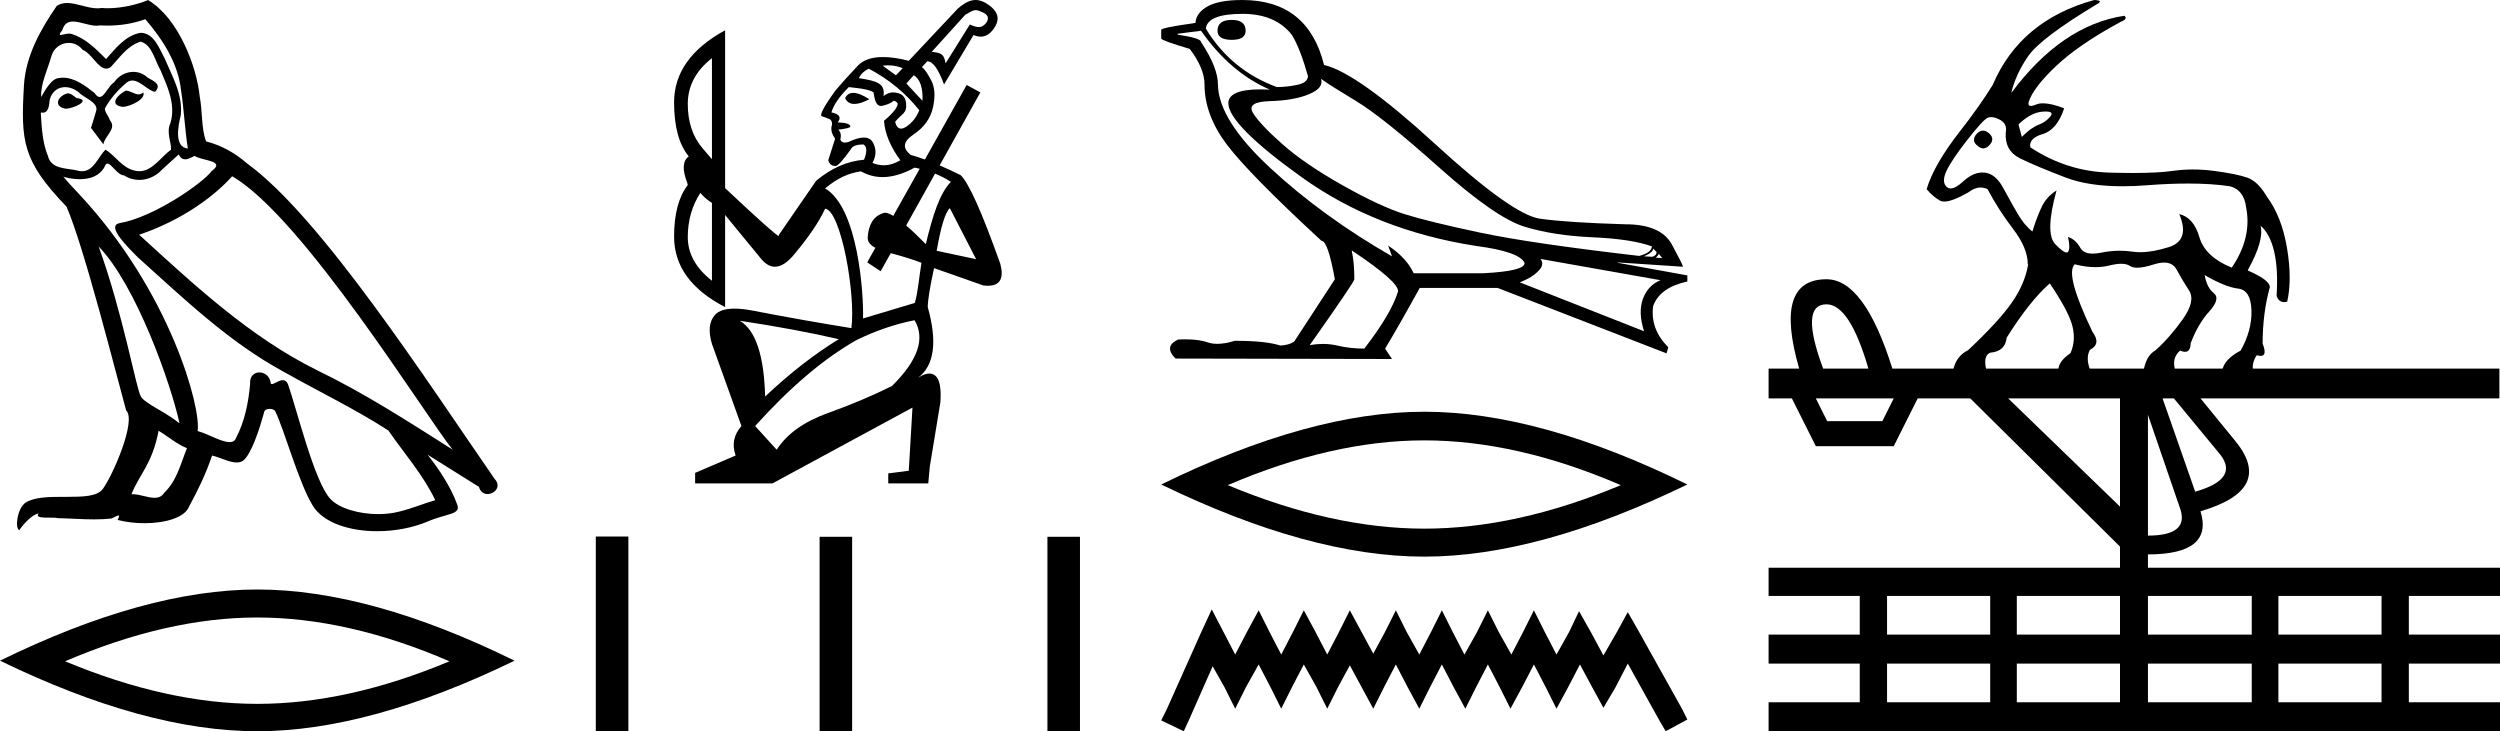 <?xml version='1.0' encoding='UTF-8' standalone='yes'?><svg xmlns='http://www.w3.org/2000/svg' xmlns:xlink='http://www.w3.org/1999/xlink' width='61.539' height='18.0' ><path d='M 3.098 2.231 C 2.901 2.326 2.662 2.587 3.025 2.631 C 3.199 2.624 3.599 2.442 3.526 2.275 L 3.526 2.275 C 3.489 2.31 3.451 2.323 3.412 2.323 C 3.309 2.323 3.203 2.231 3.098 2.231 ZM 1.666 2.297 C 1.426 2.355 1.302 2.616 1.608 2.675 C 1.613 2.675 1.618 2.675 1.624 2.675 C 1.799 2.675 2.278 2.462 1.884 2.413 C 1.818 2.369 1.753 2.297 1.666 2.297 ZM 3.577 0.472 C 4.006 0.974 4.384 1.555 4.457 2.224 C 4.529 2.704 4.551 3.183 4.624 3.656 C 4.282 3.627 4.384 3.096 4.449 2.842 C 4.508 2.34 4.239 1.875 4.05 1.432 C 3.919 1.192 3.795 0.814 3.461 0.807 C 3.09 0.872 2.85 1.185 2.611 1.454 C 2.364 1.206 2.102 0.938 1.76 0.836 C 1.743 0.829 1.722 0.827 1.701 0.827 C 1.625 0.827 1.535 0.86 1.494 0.86 C 1.458 0.86 1.459 0.835 1.535 0.741 C 1.581 0.578 1.677 0.53 1.796 0.53 C 1.969 0.53 2.19 0.633 2.376 0.633 C 2.404 0.633 2.432 0.63 2.458 0.625 C 2.519 0.629 2.581 0.63 2.642 0.63 C 2.96 0.63 3.279 0.582 3.577 0.472 ZM 3.461 1.025 C 3.744 1.097 3.81 1.49 3.948 1.722 C 4.122 2.129 4.333 2.573 4.195 3.031 C 4.086 3.249 4.224 3.525 4.21 3.685 C 3.967 3.855 3.754 4.214 3.433 4.214 C 3.397 4.214 3.361 4.21 3.323 4.201 C 3.003 4.135 2.843 3.83 2.596 3.685 C 2.417 3.857 2.311 4.215 2.017 4.215 C 1.976 4.215 1.932 4.208 1.884 4.193 C 1.615 4.135 1.259 4.164 1.179 3.837 C 1.041 3.503 1.026 3.132 1.004 2.769 L 1.004 2.769 C 1.02 2.772 1.035 2.774 1.049 2.774 C 1.196 2.774 1.209 2.603 1.223 2.457 C 1.279 2.244 1.431 2.145 1.601 2.145 C 1.715 2.145 1.837 2.19 1.942 2.275 C 2.066 2.413 2.443 2.522 2.364 2.74 C 2.327 2.871 2.284 3.009 2.24 3.147 L 2.545 3.554 C 2.574 3.343 2.887 3.169 2.705 2.958 C 2.676 2.863 2.567 2.74 2.582 2.667 C 2.712 2.435 2.887 2.231 3.09 2.057 C 3.145 2.003 3.201 1.982 3.257 1.982 C 3.452 1.982 3.648 2.238 3.817 2.26 C 3.984 2.079 3.803 2.006 3.635 1.911 C 3.532 1.814 3.407 1.769 3.282 1.769 C 3.1 1.769 2.919 1.864 2.807 2.028 C 2.669 2.111 2.573 2.387 2.452 2.387 C 2.413 2.387 2.373 2.359 2.327 2.289 C 2.105 2.112 1.839 1.912 1.548 1.912 C 1.506 1.912 1.462 1.917 1.419 1.926 C 1.213 1.968 1.028 2.385 1.013 2.385 C 1.012 2.385 1.012 2.384 1.012 2.384 C 1.004 2.042 1.164 1.737 1.259 1.403 C 1.312 1.183 1.5 1.056 1.692 1.056 C 1.817 1.056 1.945 1.11 2.036 1.228 C 2.253 1.309 2.411 1.689 2.615 1.689 C 2.651 1.689 2.688 1.677 2.727 1.65 C 2.952 1.41 3.134 1.127 3.461 1.025 ZM 2.429 6.069 C 3.352 7.021 4.202 9.434 4.42 10.422 C 4.064 10.131 3.577 9.942 3.468 9.761 C 3.352 9.572 3.032 7.733 2.429 6.069 ZM 5.714 4.339 C 7.458 5.342 10.496 10.277 11.143 11.069 C 10.053 10.378 8.977 9.681 7.807 9.114 C 6.165 8.307 4.762 6.999 3.425 5.778 C 4.529 5.407 5.322 4.782 5.714 4.339 ZM 3.904 10.604 C 4.137 10.742 4.348 10.931 4.602 11.032 C 4.449 11.41 4.355 11.832 4.042 12.13 C 3.984 12.224 3.9 12.254 3.804 12.254 C 3.639 12.254 3.438 12.165 3.27 12.165 C 3.258 12.165 3.247 12.165 3.236 12.166 C 3.439 11.657 3.744 11.432 3.904 10.604 ZM 4.399 3.801 C 4.442 3.892 4.499 3.922 4.558 3.922 C 4.637 3.922 4.721 3.87 4.791 3.837 C 4.965 3.961 5.569 3.946 5.213 4.208 C 4.987 4.513 3.783 5.346 2.947 5.492 C 2.586 5.556 3.192 6.127 3.388 6.33 C 4.522 7.348 5.634 8.423 6.993 9.157 C 7.843 9.637 8.737 10.066 9.559 10.596 C 9.951 11.163 10.416 11.687 10.714 12.312 C 10.416 12.399 10.126 12.522 9.82 12.595 C 9.659 12.636 9.485 12.655 9.31 12.655 C 8.83 12.655 8.347 12.512 8.134 12.283 C 7.742 11.868 7.313 10.102 7.088 9.455 C 7.055 9.383 7.01 9.358 6.961 9.358 C 6.863 9.358 6.749 9.454 6.693 9.454 C 6.681 9.454 6.672 9.45 6.666 9.441 C 6.651 9.262 6.514 9.167 6.385 9.167 C 6.258 9.167 6.139 9.26 6.157 9.455 C 6.114 9.913 6.026 10.371 5.808 10.785 C 5.782 10.856 5.726 10.883 5.652 10.883 C 5.446 10.883 5.099 10.67 4.864 10.611 C 4.958 10.051 4.195 7.188 1.957 4.789 C 1.878 4.705 1.537 4.345 1.567 4.345 C 1.571 4.345 1.579 4.35 1.593 4.361 C 1.708 4.391 1.837 4.411 1.965 4.411 C 2.21 4.411 2.45 4.336 2.574 4.106 C 2.593 4.05 2.617 4.027 2.645 4.027 C 2.744 4.027 2.895 4.317 3.054 4.317 C 3.17 4.394 3.299 4.429 3.427 4.429 C 3.638 4.429 3.847 4.334 3.992 4.172 C 4.13 4.048 4.26 3.925 4.399 3.801 ZM 3.643 0.0 C 3.414 0.102 3.014 0.203 2.655 0.203 C 2.603 0.203 2.552 0.201 2.502 0.196 C 2.468 0.202 2.433 0.205 2.398 0.205 C 2.153 0.205 1.89 0.074 1.653 0.074 C 1.563 0.074 1.477 0.093 1.397 0.145 C 0.997 0.727 0.634 1.374 0.59 2.093 C 0.51 3.474 0.547 3.954 1.637 5.087 C 2.066 6.061 2.865 9.237 3.105 10.102 C 3.366 10.349 2.778 11.701 2.531 12.035 C 2.396 12.221 2.042 12.23 1.661 12.23 C 1.62 12.23 1.578 12.23 1.536 12.23 C 1.194 12.23 0.848 12.237 0.634 12.37 C 0.43 12.501 0.358 12.987 0.474 13.053 C 0.583 12.886 0.801 12.66 0.954 12.639 L 0.954 12.639 C 0.808 12.791 1.317 12.719 1.426 12.755 C 1.72 12.76 2.017 12.785 2.316 12.785 C 2.46 12.785 2.604 12.779 2.749 12.762 C 2.814 12.734 2.884 12.689 2.915 12.689 C 2.939 12.689 2.939 12.716 2.894 12.799 C 3.1 12.852 3.331 12.879 3.557 12.879 C 4.065 12.879 4.547 12.743 4.653 12.471 C 4.871 12.072 5.074 11.65 5.22 11.214 C 5.405 11.253 5.639 11.384 5.826 11.384 C 5.88 11.384 5.931 11.373 5.976 11.345 C 6.179 11.207 6.39 10.56 6.506 10.131 C 6.517 10.087 6.578 10.065 6.639 10.065 C 6.698 10.065 6.757 10.085 6.775 10.124 C 6.993 10.56 7.356 11.897 7.705 12.457 C 7.968 12.872 8.607 13.076 9.285 13.076 C 9.713 13.076 10.156 12.995 10.533 12.835 C 11.005 12.631 11.354 12.675 11.252 12.413 C 11.092 11.977 10.816 11.563 10.525 11.192 L 10.525 11.192 C 10.947 11.454 11.368 11.723 11.79 11.985 C 11.825 12.111 11.912 12.161 12.001 12.161 C 12.173 12.161 12.352 11.975 12.175 11.788 C 10.525 9.404 7.902 5.342 6.085 4.026 C 5.794 3.772 5.452 3.576 5.074 3.481 C 4.951 3.161 4.987 2.733 4.915 2.369 C 4.842 1.65 4.406 0.458 3.643 0.0 Z' style='fill:#000000;stroke:none' /><path d='M 6.333 15.2 Q 8.564 15.2 11.064 16.278 Q 8.564 17.326 6.333 17.326 Q 4.117 17.326 1.602 16.278 Q 4.117 15.2 6.333 15.2 ZM 6.333 14.511 Q 3.578 14.511 0.0 16.263 Q 3.578 18 6.333 18 Q 9.088 18 12.666 16.263 Q 9.103 14.511 6.333 14.511 Z' style='fill:#000000;stroke:none' /><path d='M 24.017 0.249 C 24.063 0.249 24.113 0.269 24.198 0.308 C 24.377 0.389 24.324 0.516 24.247 0.594 C 24.203 0.637 24.162 0.667 24.095 0.667 C 24.041 0.667 23.972 0.648 23.873 0.603 L 23.277 1.559 C 23.234 1.343 23.194 1.302 22.935 1.276 L 23.762 0.362 C 23.897 0.286 23.954 0.249 24.017 0.249 ZM 21.864 1.608 C 21.987 1.608 22.106 1.633 22.221 1.678 L 22.054 1.854 L 21.729 1.618 C 21.774 1.611 21.819 1.608 21.864 1.608 ZM 22.492 1.853 C 22.647 1.939 22.724 2.17 22.707 2.481 L 22.311 2.055 L 22.492 1.853 ZM 21.003 2.286 C 20.911 2.286 20.844 2.33 20.803 2.416 C 20.848 2.511 20.924 2.559 21.032 2.559 C 21.129 2.559 21.251 2.52 21.399 2.442 C 21.236 2.338 21.104 2.286 21.003 2.286 ZM 21.386 1.691 C 21.878 1.95 22.293 2.291 22.629 2.714 C 22.56 2.887 22.455 3.021 22.312 3.116 C 22.261 3.149 22.217 3.166 22.179 3.166 C 22.11 3.166 22.061 3.111 22.034 2.999 C 22.206 2.785 22.328 2.798 22.304 2.543 C 22.287 2.362 22.18 2.282 21.982 2.274 C 21.904 2.274 21.826 2.304 21.749 2.364 C 21.792 2.052 21.589 1.993 21.14 1.924 C 21.191 1.82 21.274 1.742 21.386 1.691 ZM 17.525 1.432 L 17.525 3.919 L 17.292 3.647 C 17.05 3.362 16.93 2.999 16.93 2.559 C 16.93 2.118 17.128 1.742 17.525 1.432 ZM 20.894 2.144 C 21.006 2.161 21.376 2.181 21.502 2.274 C 21.529 2.455 21.564 2.608 21.687 2.608 C 21.706 2.608 21.726 2.605 21.749 2.597 C 21.823 2.574 21.908 2.559 21.995 2.481 C 22.029 2.481 22.064 2.502 22.098 2.546 C 22.098 2.641 21.986 2.783 21.761 2.973 L 21.761 2.986 C 21.787 3.297 21.921 3.617 22.163 3.945 C 22.025 4.027 21.888 4.068 21.753 4.068 C 21.66 4.068 21.568 4.048 21.476 4.01 C 21.571 3.837 21.576 3.671 21.489 3.511 C 21.444 3.428 21.369 3.386 21.263 3.386 C 21.166 3.386 21.042 3.421 20.894 3.491 C 20.856 3.503 20.823 3.509 20.796 3.509 C 20.74 3.509 20.704 3.486 20.686 3.44 C 20.712 3.327 20.695 3.245 20.634 3.193 C 20.833 3.167 20.932 3.142 20.932 3.116 C 20.932 3.055 20.829 3.021 20.621 3.012 C 20.716 2.891 20.665 2.809 20.466 2.766 C 20.518 2.585 20.66 2.377 20.894 2.144 ZM 23.017 4.274 C 23.158 4.331 23.288 4.398 23.407 4.476 C 23.13 4.761 22.962 5.294 22.789 6.01 C 22.61 5.826 22.447 5.671 22.306 5.551 L 22.306 5.551 L 23.017 4.274 ZM 23.381 5.124 L 24.028 6.38 L 23.057 6.173 C 23.161 5.577 23.268 5.227 23.381 5.124 ZM 17.24 4.748 C 17.318 4.843 17.413 4.925 17.525 4.994 L 17.525 6.911 C 17.128 6.6 16.93 6.242 16.93 5.836 C 16.93 5.43 17.033 5.067 17.24 4.748 ZM 22.513 4.126 C 22.556 4.135 22.598 4.144 22.639 4.154 L 22.639 4.154 L 21.988 5.314 L 21.988 5.314 C 21.902 5.262 21.834 5.236 21.786 5.236 C 21.774 5.236 21.764 5.237 21.755 5.24 C 21.621 5.283 21.524 5.357 21.464 5.46 C 21.403 5.564 21.369 5.689 21.36 5.836 C 21.349 5.939 21.412 6.027 21.547 6.101 L 21.547 6.101 L 21.347 6.458 L 21.678 6.677 L 21.926 6.232 L 21.926 6.232 C 22.26 6.319 22.535 6.411 22.682 6.469 C 22.613 6.901 22.596 7.198 22.518 7.457 L 21.244 7.839 C 21.262 7.237 21.124 5.111 20.31 4.638 C 20.612 4.388 20.863 4.269 21.191 4.217 C 21.358 4.311 21.536 4.359 21.726 4.359 C 21.969 4.359 22.232 4.281 22.513 4.126 ZM 18.212 7.896 C 19.127 8.034 19.939 8.185 20.647 8.349 C 20.052 8.712 19.447 9.183 18.834 9.761 C 18.808 8.751 18.601 8.129 18.212 7.896 ZM 22.513 7.883 C 22.781 8.332 22.595 8.872 21.956 9.502 C 21.489 9.735 20.963 9.958 20.375 10.169 C 19.788 10.381 19.369 10.681 19.119 11.07 L 18.588 10.487 C 19.443 9.537 20.272 8.833 21.075 8.375 C 21.55 8.142 22.029 7.978 22.513 7.883 ZM 24.016 0.0 C 23.879 0.0 23.74 0.069 23.575 0.214 L 22.37 1.496 C 22.128 1.435 21.916 1.404 21.734 1.404 C 21.456 1.404 21.249 1.476 21.114 1.619 C 20.889 1.857 20.708 2.058 20.57 2.222 C 20.276 2.628 20.164 2.841 20.233 2.863 C 20.302 2.885 20.354 2.904 20.388 2.921 C 20.457 2.939 20.488 2.99 20.479 3.077 C 20.444 3.18 20.47 3.293 20.557 3.414 L 20.388 3.945 C 20.414 4.04 20.475 4.087 20.57 4.087 C 20.621 4.087 20.747 3.949 20.945 3.673 C 20.98 3.595 21.084 3.556 21.256 3.556 C 21.343 3.608 21.347 3.733 21.269 3.932 C 20.855 3.966 20.462 4.139 20.09 4.45 L 19.171 5.784 L 19.171 5.81 C 19.127 5.81 18.687 5.417 17.849 4.631 L 17.849 0.745 C 17.012 1.203 16.593 1.794 16.593 2.52 C 16.593 3.113 16.713 3.557 16.954 3.85 L 16.954 3.85 C 16.803 3.958 16.791 4.175 16.917 4.502 L 16.93 4.554 C 16.705 4.847 16.593 5.27 16.593 5.823 C 16.593 6.549 17.012 7.127 17.849 7.559 L 17.849 5.292 L 18.743 6.38 C 18.848 6.504 18.959 6.566 19.075 6.566 C 19.227 6.566 19.388 6.461 19.559 6.251 C 19.913 5.827 20.164 5.456 20.311 5.137 C 20.693 5.171 21.068 7.224 20.958 8.077 C 20.155 7.948 19.352 7.805 18.549 7.65 C 18.368 7.614 18.212 7.597 18.078 7.597 C 17.854 7.597 17.695 7.647 17.603 7.747 C 17.456 7.907 17.43 8.146 17.525 8.466 L 18.251 10.487 C 18.061 10.703 18.013 10.944 18.108 11.212 L 17.111 11.64 L 17.111 11.899 L 19.015 11.899 L 22.461 10.033 L 22.37 11.588 L 21.865 11.653 L 21.865 11.899 L 22.85 11.899 L 22.888 11.484 L 23.148 9.904 C 23.173 9.55 23.13 9.329 23.018 9.243 C 22.976 9.211 22.929 9.195 22.876 9.195 C 22.795 9.195 22.702 9.231 22.594 9.303 L 22.594 9.303 C 22.594 9.303 22.594 9.303 22.594 9.303 L 22.594 9.303 C 22.594 9.303 22.594 9.303 22.594 9.303 L 22.594 9.303 C 22.998 9.001 23.079 8.419 22.837 7.559 L 22.837 7.559 C 22.839 7.384 22.891 7.064 22.992 6.6 L 24.21 7.028 C 24.247 7.032 24.282 7.034 24.315 7.034 C 24.615 7.034 24.718 6.855 24.624 6.497 C 24.167 5.21 23.838 4.48 23.64 4.307 C 23.458 4.218 23.288 4.14 23.13 4.071 L 23.13 4.071 L 24.132 2.274 L 23.795 2.092 L 22.767 3.926 L 22.767 3.926 C 22.643 3.881 22.528 3.844 22.422 3.815 C 22.206 3.651 22.228 3.483 22.487 3.31 C 22.746 3.137 22.906 2.915 22.966 2.643 C 23.027 2.371 23.012 2.148 22.921 1.976 C 22.83 1.803 22.755 1.695 22.694 1.652 L 22.824 1.509 C 22.962 1.509 23.1 1.699 23.238 2.079 L 23.964 0.862 C 24.026 0.889 24.085 0.902 24.14 0.902 C 24.263 0.902 24.37 0.837 24.462 0.706 C 24.596 0.516 24.615 0.322 24.339 0.123 C 24.227 0.042 24.122 0.0 24.016 0.0 Z' style='fill:#000000;stroke:none' /><path d='M 14.666 13.207 L 14.666 18 L 15.468 18 L 15.468 13.207 ZM 20.175 13.213 L 20.175 18 L 20.976 18 L 20.976 13.213 ZM 25.783 13.213 L 25.783 18 L 26.584 18 L 26.584 13.213 Z' style='fill:#000000;stroke:none' /><path d='M 30.321 0.49 Q 29.97 0.49 29.97 0.757 Q 29.97 0.981 30.321 0.981 Q 30.662 0.981 30.662 0.757 Q 30.662 0.49 30.321 0.49 ZM 30.588 0.341 Q 31.398 0.341 31.803 0.863 Q 32.005 1.194 32.197 1.876 Q 32.187 2.036 31.931 2.089 Q 31.675 2.143 31.43 2.143 Q 30.3 1.727 29.682 0.704 Q 29.724 0.341 30.588 0.341 ZM 32.517 1.94 Q 32.72 2.089 33.375 2.484 Q 34.031 2.878 35.422 4.12 Q 36.813 5.362 37.527 5.58 Q 38.241 5.799 39.206 5.841 Q 40.17 5.884 40.661 6.065 Q 40.661 6.214 40.352 6.3 Q 37.676 5.99 36.424 5.724 Q 35.171 5.458 34.574 5.271 Q 33.977 5.084 33.05 4.562 Q 32.123 4.04 31.568 3.55 Q 31.014 3.059 30.844 2.782 Q 30.673 2.505 31.265 2.489 Q 31.856 2.473 32.224 2.318 Q 32.592 2.164 32.517 1.94 ZM 40.693 6.118 L 40.778 6.204 Q 40.778 6.289 40.671 6.321 L 40.469 6.31 Q 40.693 6.214 40.693 6.118 ZM 40.831 6.246 L 40.917 6.353 L 40.757 6.342 Q 40.821 6.289 40.831 6.246 ZM 29.564 0.757 Q 30.289 1.791 31.259 2.206 Q 31.136 2.2 31.027 2.2 Q 30.245 2.2 30.236 2.537 Q 30.236 3.07 32.053 4.37 Q 33.871 5.671 36.333 6.054 Q 37.399 6.193 37.527 6.47 Q 37.548 6.673 36.514 6.726 L 34.798 6.726 Q 34.628 6.353 34.169 6.044 L 34.169 6.044 L 34.265 6.31 Q 32.56 5.33 31.275 4.141 Q 29.991 2.953 29.98 2.079 Q 29.98 1.663 29.564 1.034 Q 29.564 0.938 28.989 0.853 L 28.989 0.831 L 29.564 0.757 ZM 37.921 6.374 L 40.874 6.897 Q 40.565 7.024 40.442 7.355 Q 40.32 7.685 40.469 8.154 L 37.41 6.95 Q 37.452 6.939 37.612 6.859 Q 37.772 6.779 37.895 6.641 Q 38.017 6.502 37.921 6.374 ZM 33.285 6.172 Q 34.436 6.939 34.414 7.174 Q 34.244 7.728 33.583 8.581 Q 33.231 8.581 32.917 8.506 Q 32.747 8.466 32.564 8.466 Q 32.407 8.466 32.24 8.495 Q 33.338 6.939 33.338 6.875 Q 33.338 6.46 33.274 6.172 ZM 30.577 0.0 Q 30.012 0.0 29.73 0.155 Q 29.447 0.309 29.426 0.565 Q 28.584 0.682 28.584 0.735 L 28.584 0.949 Q 28.605 1.002 29.287 1.204 Q 29.65 1.684 29.65 2.079 Q 29.65 2.825 30.193 3.55 Q 30.737 4.274 32.528 5.927 Q 32.688 5.927 32.858 6.875 L 31.856 8.41 Q 31.728 8.495 31.515 8.506 Q 31.163 8.389 30.396 8.389 Q 30.153 8.464 29.964 8.464 Q 29.83 8.464 29.724 8.426 Q 29.517 8.353 29.17 8.353 Q 29.089 8.353 29 8.357 Q 28.637 8.527 28.936 8.826 L 34.265 8.837 L 34.095 8.581 Q 34.425 8.037 34.947 7.088 L 36.866 7.088 L 41.023 8.698 L 41.066 8.549 Q 40.618 8.101 40.693 7.536 Q 40.853 7.078 41.535 6.929 L 41.535 6.779 L 39.829 6.47 L 39.829 6.46 L 41.428 6.566 Q 41.428 6.523 41.156 6.022 Q 40.885 5.521 40.011 5.521 Q 38.582 5.479 37.905 5.383 Q 37.228 5.287 35.32 3.539 Q 33.412 1.791 32.592 1.599 Q 32.197 0.0 30.577 0.0 Z' style='fill:#000000;stroke:none' /><path d='M 35.059 10.84 Q 37.34 10.84 39.897 11.942 Q 37.34 13.013 35.059 13.013 Q 32.794 13.013 30.222 11.942 Q 32.794 10.84 35.059 10.84 ZM 35.059 10.135 Q 32.243 10.135 28.584 11.926 Q 32.243 13.702 35.059 13.702 Q 37.876 13.702 41.535 11.926 Q 37.891 10.135 35.059 10.135 Z' style='fill:#000000;stroke:none' /><path d='M 29.828 15.001 L 29.561 15.579 L 28.717 17.467 L 28.584 17.733 L 29.139 18 L 29.272 17.711 L 29.85 16.401 L 30.139 16.911 L 30.405 17.445 L 30.672 16.911 L 30.983 16.356 L 31.272 16.911 L 31.538 17.445 L 31.805 16.911 L 32.094 16.356 L 32.405 16.911 L 32.671 17.445 L 32.938 16.911 L 33.227 16.378 L 33.515 16.911 L 33.804 17.445 L 34.071 16.911 L 34.36 16.356 L 34.648 16.911 L 34.937 17.445 L 35.204 16.911 L 35.492 16.356 L 35.781 16.911 L 36.07 17.445 L 36.337 16.911 L 36.625 16.356 L 36.914 16.911 L 37.181 17.445 L 37.47 16.911 L 37.758 16.356 L 38.047 16.911 L 38.314 17.445 L 38.603 16.911 L 38.891 16.356 L 39.202 16.934 L 39.469 17.422 L 39.758 16.934 L 40.069 16.334 L 40.846 17.733 L 41.002 18 L 41.535 17.711 L 41.402 17.445 L 40.335 15.534 L 40.069 15.068 L 39.802 15.556 L 39.469 16.134 L 39.158 15.556 L 38.869 15.045 L 38.625 15.556 L 38.314 16.112 L 38.025 15.556 L 37.758 15.023 L 37.492 15.556 L 37.203 16.112 L 36.892 15.556 L 36.625 15.023 L 36.359 15.556 L 36.048 16.112 L 35.759 15.556 L 35.492 15.023 L 35.226 15.556 L 34.937 16.112 L 34.626 15.556 L 34.36 15.023 L 34.093 15.556 L 33.804 16.09 L 33.515 15.556 L 33.227 15.023 L 32.96 15.556 L 32.671 16.112 L 32.382 15.556 L 32.094 15.023 L 31.827 15.556 L 31.538 16.112 L 31.25 15.556 L 30.983 15.023 L 30.694 15.556 L 30.405 16.112 L 30.117 15.556 L 29.828 15.001 Z' style='fill:#000000;stroke:none' /><path d='M 50.354 2.745 C 50.496 2.745 50.536 2.785 50.472 2.865 C 50.399 2.957 50.3 3.027 50.175 3.074 C 50.05 3.122 49.915 3.221 49.769 3.37 L 49.686 3.064 C 49.887 2.867 50.087 2.761 50.285 2.748 C 50.309 2.746 50.332 2.745 50.352 2.745 C 50.353 2.745 50.354 2.745 50.354 2.745 ZM 48.809 3.216 C 48.808 3.216 48.807 3.216 48.806 3.216 C 48.749 3.217 48.695 3.248 48.644 3.309 C 48.56 3.418 48.575 3.513 48.686 3.595 C 48.731 3.633 48.775 3.653 48.819 3.653 C 48.876 3.653 48.933 3.62 48.988 3.554 C 49.071 3.452 49.057 3.357 48.946 3.268 C 48.898 3.233 48.853 3.216 48.809 3.216 ZM 49.013 2.883 C 49.074 2.883 49.145 2.904 49.227 2.947 C 49.352 3.011 49.401 3.115 49.373 3.258 C 49.352 3.558 49.469 3.771 49.722 3.897 C 49.976 4.023 50.352 4.181 50.852 4.372 C 51.226 4.514 51.691 4.585 52.248 4.585 C 52.437 4.585 52.637 4.577 52.847 4.56 C 53.214 4.532 53.552 4.518 53.861 4.518 C 54.251 4.518 54.596 4.54 54.894 4.586 C 55.124 4.647 55.256 4.821 55.29 5.107 C 55.388 5.604 55.27 6.097 54.936 6.588 C 54.499 6.411 54.233 6.161 54.139 5.837 C 54.045 5.514 53.88 5.325 53.644 5.27 L 53.644 5.27 C 53.825 5.699 53.74 5.97 53.389 6.082 C 53.126 6.166 52.891 6.208 52.685 6.208 C 52.616 6.208 52.55 6.204 52.488 6.194 C 52.386 6.179 52.283 6.172 52.179 6.172 C 52.028 6.172 51.874 6.188 51.717 6.22 C 51.642 6.236 51.574 6.243 51.514 6.243 C 51.363 6.243 51.261 6.195 51.207 6.098 C 51.13 5.962 51.03 5.873 50.905 5.832 L 50.905 5.832 C 50.946 6.016 50.948 6.137 50.91 6.194 C 50.901 6.208 50.887 6.216 50.87 6.216 C 50.816 6.216 50.723 6.147 50.592 6.011 C 50.418 5.83 50.429 5.389 50.623 4.688 L 50.623 4.688 C 50.457 4.79 50.332 4.931 50.248 5.112 C 50.165 5.292 50.092 5.488 50.029 5.699 C 49.897 5.597 49.776 5.451 49.665 5.26 C 49.554 5.069 49.436 4.858 49.311 4.627 C 49.186 4.395 49.034 4.269 48.857 4.249 C 48.838 4.247 48.819 4.246 48.799 4.246 C 48.641 4.246 48.482 4.32 48.321 4.469 C 48.198 4.582 48.097 4.639 48.017 4.639 C 47.98 4.639 47.948 4.626 47.92 4.601 C 47.833 4.523 47.83 4.395 47.909 4.218 C 47.989 4.041 48.159 3.786 48.42 3.452 C 48.68 3.119 48.849 2.935 48.925 2.901 C 48.949 2.89 48.975 2.884 49.004 2.883 C 49.007 2.883 49.01 2.883 49.013 2.883 ZM 44.96 7.491 C 45.342 7.491 45.686 8.019 45.992 9.074 L 44.878 9.074 C 44.485 8.019 44.512 7.491 44.96 7.491 ZM 50.457 6.976 C 50.769 7.439 50.955 7.79 51.014 8.028 C 51.073 8.266 51.057 8.487 50.967 8.692 C 50.787 8.814 50.687 8.941 50.668 9.074 L 48.888 9.074 C 48.841 8.865 48.874 8.734 48.988 8.682 C 49.238 8.661 49.373 8.538 49.394 8.314 C 49.769 7.715 50.123 7.269 50.457 6.976 ZM 53.27 6.463 C 53.413 6.463 53.515 6.52 53.577 6.634 C 53.67 6.807 53.773 6.979 53.884 7.149 C 53.995 7.32 53.945 7.555 53.733 7.854 C 53.521 8.154 53.294 8.413 53.051 8.63 C 52.917 8.703 52.825 8.85 52.775 9.074 L 51.439 9.074 C 51.373 8.89 51.376 8.735 51.446 8.61 C 51.634 8.515 51.655 8.368 51.509 8.171 C 51.05 7.218 50.904 6.663 51.071 6.506 L 51.071 6.506 C 51.254 6.553 51.424 6.576 51.581 6.576 C 51.7 6.576 51.811 6.563 51.915 6.537 C 52.03 6.508 52.129 6.493 52.212 6.493 C 52.305 6.493 52.378 6.511 52.431 6.547 C 52.473 6.576 52.533 6.59 52.609 6.59 C 52.712 6.59 52.845 6.564 53.009 6.511 C 53.107 6.48 53.193 6.464 53.268 6.463 C 53.269 6.463 53.27 6.463 53.27 6.463 ZM 54.269 6.772 C 54.61 6.969 54.884 7.08 55.092 7.104 C 55.301 7.127 55.41 7.304 55.421 7.635 C 55.431 7.965 55.343 8.297 55.155 8.63 C 54.908 8.76 54.76 8.908 54.712 9.074 L 53.533 9.074 C 53.489 8.889 53.533 8.741 53.665 8.63 C 53.711 8.651 53.751 8.661 53.785 8.661 C 53.874 8.661 53.921 8.59 53.926 8.447 C 54.044 8.133 54.196 7.873 54.384 7.665 C 54.571 7.458 54.608 7.308 54.493 7.216 C 54.379 7.124 54.304 6.976 54.269 6.772 ZM 46.615 9.807 L 46.336 10.366 L 44.977 10.366 L 44.698 9.807 ZM 53.512 9.807 L 54.658 11.196 C 54.964 11.595 54.757 11.897 54.036 12.103 L 53.233 9.807 ZM 52.185 9.807 L 52.185 12.47 L 49.432 9.807 ZM 52.873 10.212 L 53.675 12.547 C 53.806 12.972 53.539 13.184 52.873 13.184 L 52.873 10.212 ZM 48.99 14.67 L 48.99 15.621 L 46.451 15.621 L 46.451 14.67 ZM 52.185 14.67 L 52.185 15.621 L 49.645 15.621 L 49.645 14.67 ZM 55.428 14.67 L 55.428 15.621 L 52.873 15.621 L 52.873 14.67 ZM 58.623 14.67 L 58.623 15.621 L 56.084 15.621 L 56.084 14.67 ZM 48.99 16.335 L 48.99 17.286 L 46.451 17.286 L 46.451 16.335 ZM 52.185 16.335 L 52.185 17.286 L 49.645 17.286 L 49.645 16.335 ZM 55.428 16.335 L 55.428 17.286 L 52.873 17.286 L 52.873 16.335 ZM 58.623 16.335 L 58.623 17.286 L 56.084 17.286 L 56.084 16.335 ZM 51.551 0.0 C 50.335 0.334 49.502 1.032 49.05 2.094 C 48.821 2.461 48.554 2.839 48.248 3.228 C 47.818 3.779 47.543 4.256 47.425 4.657 C 47.529 4.78 47.639 4.874 47.753 4.938 C 47.781 4.954 47.817 4.962 47.859 4.962 C 47.989 4.962 48.184 4.888 48.446 4.739 C 48.552 4.657 48.654 4.616 48.754 4.616 C 48.812 4.616 48.869 4.63 48.925 4.657 C 49.106 4.998 49.316 5.325 49.555 5.638 C 49.795 5.951 49.915 6.241 49.915 6.506 L 49.925 6.506 C 49.87 6.833 49.732 7.151 49.514 7.461 C 49.295 7.771 48.939 8.157 48.446 8.62 C 48.259 8.712 48.14 8.863 48.087 9.074 L 46.582 9.074 C 46.123 7.607 45.583 6.874 44.96 6.874 C 44.086 6.874 43.863 7.607 44.288 9.074 L 43.535 9.074 L 43.535 9.807 L 44.108 9.807 L 44.698 10.984 L 46.615 10.984 L 47.205 9.807 L 48.499 9.807 L 52.185 13.454 L 52.185 13.975 L 43.535 13.975 L 43.535 14.67 L 45.779 14.67 L 45.779 15.621 L 43.535 15.621 L 43.535 16.335 L 45.779 16.335 L 45.779 17.286 L 43.535 17.286 L 43.535 18 L 61.539 18 L 61.539 17.286 L 59.295 17.286 L 59.295 16.335 L 61.539 16.335 L 61.539 15.621 L 59.295 15.621 L 59.295 14.67 L 61.539 14.67 L 61.539 13.975 L 52.873 13.975 L 52.873 13.647 C 53.954 13.647 54.385 13.293 54.167 12.585 C 55.401 12.225 55.68 11.64 55.002 10.829 L 54.167 9.807 L 61.524 9.807 L 61.524 9.074 L 55.455 9.074 C 55.446 8.963 55.478 8.853 55.551 8.743 C 55.589 8.755 55.621 8.761 55.648 8.761 C 55.759 8.761 55.775 8.66 55.696 8.457 C 55.696 7.953 55.756 7.49 55.874 7.068 C 55.874 6.952 55.693 6.816 55.332 6.659 L 55.332 6.649 C 55.603 6.159 55.707 5.795 55.645 5.556 L 55.645 5.556 C 55.797 5.686 55.908 5.895 55.978 6.184 C 56.047 6.474 56.068 6.84 56.04 7.282 C 56.073 7.385 56.135 7.436 56.224 7.436 C 56.248 7.436 56.273 7.432 56.301 7.425 C 56.384 7.058 56.382 6.617 56.296 6.103 C 56.209 5.589 56.044 5.168 55.801 4.841 C 55.655 4.589 55.493 4.433 55.316 4.372 C 55.139 4.31 54.87 4.256 54.509 4.208 C 54.328 4.184 54.152 4.172 53.979 4.172 C 53.806 4.172 53.638 4.184 53.473 4.208 C 53.242 4.241 52.919 4.258 52.506 4.258 C 52.329 4.258 52.136 4.255 51.925 4.249 C 51.224 4.229 50.575 4.021 49.977 3.626 C 49.95 3.476 50.052 3.367 50.285 3.299 C 50.517 3.231 50.693 3.02 50.811 2.666 C 50.598 2.584 50.424 2.543 50.29 2.543 C 50.223 2.543 50.166 2.554 50.118 2.574 C 50.065 2.597 50.023 2.608 49.992 2.608 C 49.941 2.608 49.922 2.576 49.936 2.513 C 50.012 2.274 50.238 1.978 50.613 1.624 C 50.988 1.27 51.516 0.909 52.196 0.541 C 52.328 0.487 52.36 0.436 52.29 0.388 L 52.29 0.388 C 51.262 0.545 50.335 1.178 49.509 2.288 C 49.578 1.988 49.715 1.689 49.92 1.389 C 50.125 1.089 50.686 0.664 51.602 0.112 C 51.734 0.044 51.717 0.007 51.551 0.0 Z' style='fill:#000000;stroke:none' /></svg>